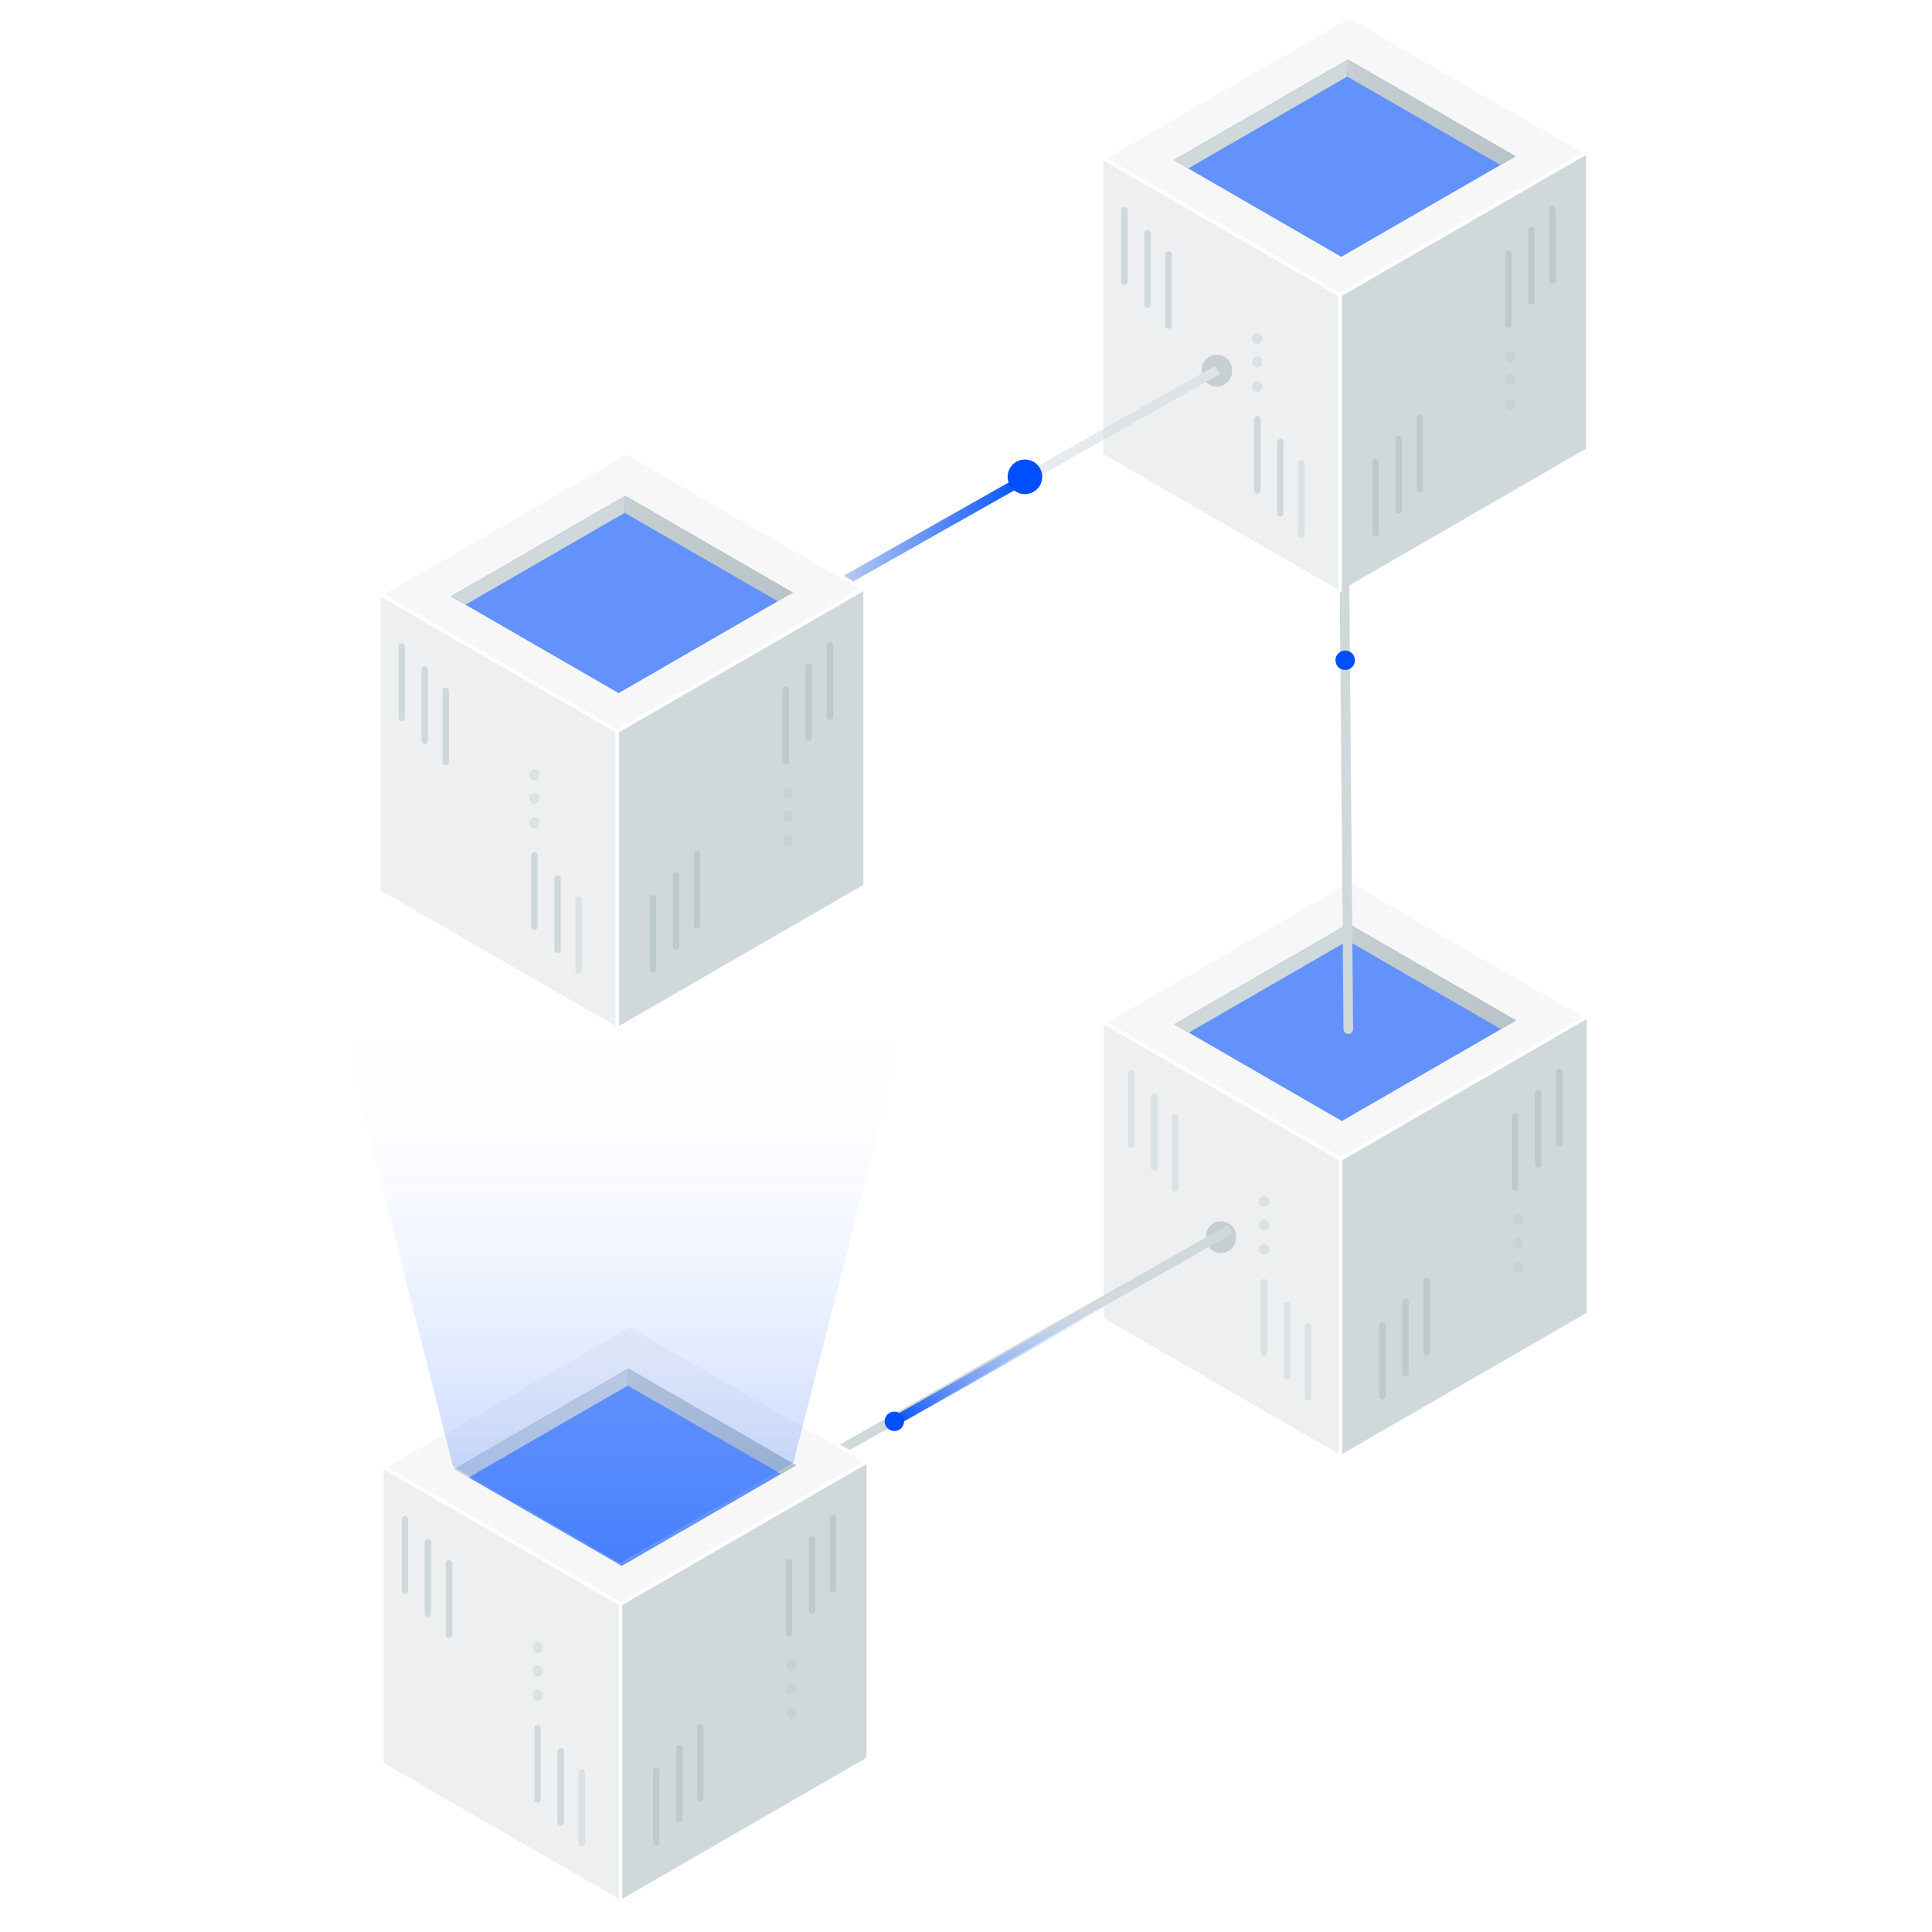 <?xml version="1.0" encoding="UTF-8"?>
<svg width="266px" height="266px" viewBox="0 0 266 266" version="1.1" xmlns="http://www.w3.org/2000/svg" xmlns:xlink="http://www.w3.org/1999/xlink">
    <!-- Generator: Sketch 63.1 (92452) - https://sketch.com -->
    <title>ServicesList_desktop Copy 7</title>
    <desc>Created with Sketch.</desc>
    <defs>
        <linearGradient x1="0%" y1="50%" x2="100%" y2="50%" id="linearGradient-1">
            <stop stop-color="#CFD8DB" offset="0%"></stop>
            <stop stop-color="#CFD8DB" offset="100%"></stop>
        </linearGradient>
        <linearGradient x1="0.013%" y1="50.004%" x2="100%" y2="50.004%" id="linearGradient-2">
            <stop stop-color="#CFD8DB" offset="0%"></stop>
            <stop stop-color="#CFD8DB" offset="100%"></stop>
        </linearGradient>
        <linearGradient x1="0%" y1="49.979%" x2="100%" y2="49.979%" id="linearGradient-3">
            <stop stop-color="#CFD8DB" offset="0%"></stop>
            <stop stop-color="#CFD8DB" offset="100%"></stop>
        </linearGradient>
        <linearGradient x1="0%" y1="49.979%" x2="100%" y2="49.979%" id="linearGradient-4">
            <stop stop-color="#CFD8DB" offset="0%"></stop>
            <stop stop-color="#CFD8DB" offset="100%"></stop>
        </linearGradient>
        <linearGradient x1="0%" y1="50%" x2="100%" y2="50%" id="linearGradient-5">
            <stop stop-color="#CFD8DB" offset="0%"></stop>
            <stop stop-color="#CFD8DB" offset="100%"></stop>
        </linearGradient>
        <linearGradient x1="0%" y1="50%" x2="100%" y2="50%" id="linearGradient-6">
            <stop stop-color="#CFD8DB" offset="0%"></stop>
            <stop stop-color="#CFD8DB" offset="100%"></stop>
        </linearGradient>
        <linearGradient x1="0%" y1="50.083%" x2="100%" y2="50.083%" id="linearGradient-7">
            <stop stop-color="#CFD8DB" offset="0%"></stop>
            <stop stop-color="#CFD8DB" offset="100%"></stop>
        </linearGradient>
        <linearGradient x1="0%" y1="50.083%" x2="100%" y2="50.083%" id="linearGradient-8">
            <stop stop-color="#CFD8DB" offset="0%"></stop>
            <stop stop-color="#CFD8DB" offset="100%"></stop>
        </linearGradient>
        <linearGradient x1="0%" y1="49.979%" x2="100%" y2="49.979%" id="linearGradient-9">
            <stop stop-color="#CFD8DB" offset="0%"></stop>
            <stop stop-color="#CFD8DB" offset="100%"></stop>
        </linearGradient>
        <linearGradient x1="0%" y1="50%" x2="100%" y2="50%" id="linearGradient-10">
            <stop stop-color="#CFD8DB" offset="0%"></stop>
            <stop stop-color="#CFD8DB" offset="100%"></stop>
        </linearGradient>
        <linearGradient x1="0%" y1="50.062%" x2="99.977%" y2="50.062%" id="linearGradient-11">
            <stop stop-color="#CFD8DB" offset="0%"></stop>
            <stop stop-color="#CFD8DB" offset="100%"></stop>
        </linearGradient>
        <linearGradient x1="0%" y1="50.062%" x2="99.977%" y2="50.062%" id="linearGradient-12">
            <stop stop-color="#CFD8DB" offset="0%"></stop>
            <stop stop-color="#CFD8DB" offset="100%"></stop>
        </linearGradient>
        <linearGradient x1="0%" y1="49.985%" x2="100%" y2="49.985%" id="linearGradient-13">
            <stop stop-color="#C6CED1" offset="0%"></stop>
            <stop stop-color="#B7C4C7" offset="100%"></stop>
        </linearGradient>
        <linearGradient x1="0%" y1="50.015%" x2="99.982%" y2="50.015%" id="linearGradient-14">
            <stop stop-color="#CFD8DB" offset="0%"></stop>
            <stop stop-color="#CFD8DB" offset="100%"></stop>
        </linearGradient>
        <linearGradient x1="1077.785%" y1="-230.664%" x2="978.491%" y2="-228.665%" id="linearGradient-15">
            <stop stop-color="#B8CCF8" offset="0%"></stop>
            <stop stop-color="#AABDEA" offset="54%"></stop>
            <stop stop-color="#9AADDB" offset="100%"></stop>
        </linearGradient>
        <linearGradient x1="50.031%" y1="-5.336%" x2="50.031%" y2="105.009%" id="linearGradient-16">
            <stop stop-color="#C8D4FA" offset="0%"></stop>
            <stop stop-color="#B5C7FF" offset="100%"></stop>
        </linearGradient>
        <linearGradient x1="9.343%" y1="111.635%" x2="110.636%" y2="5.55111512e-15%" id="linearGradient-17">
            <stop stop-color="#004FFF" offset="0%"></stop>
            <stop stop-color="#FFFFFF" stop-opacity="0" offset="100%"></stop>
        </linearGradient>
        <linearGradient x1="-1.027%" y1="33.443%" x2="101.027%" y2="66.557%" id="linearGradient-18">
            <stop stop-color="#CFD8DB" offset="0%"></stop>
            <stop stop-color="#CFD8DB" offset="100%"></stop>
        </linearGradient>
        <linearGradient x1="0.5%" y1="49.959%" x2="100.5%" y2="49.959%" id="linearGradient-19">
            <stop stop-color="#CFD8DB" offset="0%"></stop>
            <stop stop-color="#CFD8DB" offset="100%"></stop>
        </linearGradient>
        <linearGradient x1="0%" y1="50.021%" x2="100%" y2="50.021%" id="linearGradient-20">
            <stop stop-color="#CFD8DB" offset="0%"></stop>
            <stop stop-color="#CFD8DB" offset="100%"></stop>
        </linearGradient>
        <linearGradient x1="0%" y1="50.021%" x2="100%" y2="50.021%" id="linearGradient-21">
            <stop stop-color="#CFD8DB" offset="0%"></stop>
            <stop stop-color="#CFD8DB" offset="100%"></stop>
        </linearGradient>
        <linearGradient x1="0%" y1="50.021%" x2="100%" y2="50.021%" id="linearGradient-22">
            <stop stop-color="#CFD8DB" offset="0%"></stop>
            <stop stop-color="#CFD8DB" offset="100%"></stop>
        </linearGradient>
        <linearGradient x1="2.82801375e-05%" y1="50.038%" x2="99.999%" y2="50.038%" id="linearGradient-23">
            <stop stop-color="#CFD8DB" offset="0%"></stop>
            <stop stop-color="#CFD8DB" offset="100%"></stop>
        </linearGradient>
        <linearGradient x1="3.24968623e-07%" y1="49.856%" x2="100%" y2="49.856%" id="linearGradient-24">
            <stop stop-color="#CFD8DB" offset="0%"></stop>
            <stop stop-color="#CFD8DB" offset="100%"></stop>
        </linearGradient>
        <linearGradient x1="0%" y1="50%" x2="100%" y2="50%" id="linearGradient-25">
            <stop stop-color="#CFD8DB" offset="0%"></stop>
            <stop stop-color="#CFD8DB" offset="100%"></stop>
        </linearGradient>
        <linearGradient x1="0%" y1="50.015%" x2="100%" y2="50.015%" id="linearGradient-26">
            <stop stop-color="#CFD8DB" offset="0%"></stop>
            <stop stop-color="#CFD8DB" offset="100%"></stop>
        </linearGradient>
        <linearGradient x1="-1.027%" y1="33.44%" x2="101.027%" y2="66.552%" id="linearGradient-27">
            <stop stop-color="#CFD8DB" offset="0%"></stop>
            <stop stop-color="#CFD8DB" offset="100%"></stop>
        </linearGradient>
        <linearGradient x1="0%" y1="49.959%" x2="100%" y2="49.959%" id="linearGradient-28">
            <stop stop-color="#CFD8DB" offset="0%"></stop>
            <stop stop-color="#CFD8DB" offset="100%"></stop>
        </linearGradient>
        <linearGradient x1="-1.5%" y1="50.021%" x2="98.5%" y2="50.021%" id="linearGradient-29">
            <stop stop-color="#CFD8DB" offset="0%"></stop>
            <stop stop-color="#CFD8DB" offset="100%"></stop>
        </linearGradient>
        <linearGradient x1="0%" y1="49.918%" x2="100%" y2="49.918%" id="linearGradient-30">
            <stop stop-color="#CFD8DB" offset="0%"></stop>
            <stop stop-color="#CFD8DB" offset="100%"></stop>
        </linearGradient>
        <linearGradient x1="3.2394671e-07%" y1="50.021%" x2="100%" y2="50.021%" id="linearGradient-31">
            <stop stop-color="#CFD8DB" offset="0%"></stop>
            <stop stop-color="#CFD8DB" offset="100%"></stop>
        </linearGradient>
        <linearGradient x1="0.001%" y1="49.879%" x2="100%" y2="49.879%" id="linearGradient-32">
            <stop stop-color="#CFD8DB" offset="0%"></stop>
            <stop stop-color="#CFD8DB" offset="100%"></stop>
        </linearGradient>
        <linearGradient x1="0%" y1="50.015%" x2="100%" y2="50.015%" id="linearGradient-33">
            <stop stop-color="#C6CED1" offset="0%"></stop>
            <stop stop-color="#B7C4C7" offset="100%"></stop>
        </linearGradient>
        <linearGradient x1="0%" y1="50.015%" x2="100%" y2="50.015%" id="linearGradient-34">
            <stop stop-color="#CFD8DB" offset="0%"></stop>
            <stop stop-color="#CFD8DB" offset="100%"></stop>
        </linearGradient>
        <linearGradient x1="100%" y1="50%" x2="0%" y2="50%" id="linearGradient-35">
            <stop stop-color="#004FFF" offset="0%"></stop>
            <stop stop-color="#004FFF" stop-opacity="0" offset="100%"></stop>
        </linearGradient>
        <linearGradient x1="0%" y1="50%" x2="100%" y2="50%" id="linearGradient-36">
            <stop stop-color="#CFD8DB" offset="0%"></stop>
            <stop stop-color="#CFD8DB" offset="100%"></stop>
        </linearGradient>
        <linearGradient x1="0.5%" y1="50%" x2="100.5%" y2="50%" id="linearGradient-37">
            <stop stop-color="#CFD8DB" offset="0%"></stop>
            <stop stop-color="#CFD8DB" offset="100%"></stop>
        </linearGradient>
        <linearGradient x1="2.82801991e-05%" y1="50.144%" x2="100%" y2="50.144%" id="linearGradient-38">
            <stop stop-color="#CFD8DB" offset="0%"></stop>
            <stop stop-color="#CFD8DB" offset="100%"></stop>
        </linearGradient>
        <linearGradient x1="0.001%" y1="50.038%" x2="99.999%" y2="50.038%" id="linearGradient-39">
            <stop stop-color="#CFD8DB" offset="0%"></stop>
            <stop stop-color="#CFD8DB" offset="100%"></stop>
        </linearGradient>
        <linearGradient x1="0%" y1="50%" x2="100%" y2="50%" id="linearGradient-40">
            <stop stop-color="#C6CED1" offset="0%"></stop>
            <stop stop-color="#B7C4C7" offset="100%"></stop>
        </linearGradient>
        <linearGradient x1="0%" y1="49.985%" x2="100%" y2="49.985%" id="linearGradient-41">
            <stop stop-color="#CFD8DB" offset="0%"></stop>
            <stop stop-color="#CFD8DB" offset="100%"></stop>
        </linearGradient>
        <linearGradient x1="50.003%" y1="100%" x2="50.003%" y2="0%" id="linearGradient-42">
            <stop stop-color="#004FFF" offset="0%"></stop>
            <stop stop-color="#FFFFFF" stop-opacity="0" offset="100%"></stop>
        </linearGradient>
        <linearGradient x1="50.003%" y1="100%" x2="50.003%" y2="0%" id="linearGradient-43">
            <stop stop-color="#004FFF" offset="0%"></stop>
            <stop stop-color="#FFFFFF" stop-opacity="0" offset="100%"></stop>
        </linearGradient>
        <linearGradient x1="50%" y1="100%" x2="50%" y2="3.061617e-15%" id="linearGradient-44">
            <stop stop-color="#004FFF" offset="0%"></stop>
            <stop stop-color="#004FFF" stop-opacity="0" offset="100%"></stop>
        </linearGradient>
    </defs>
    <g id="Services" stroke="none" stroke-width="1" fill="none" fill-rule="evenodd">
        <g id="ServicesList_desktop-Copy" transform="translate(-520, -1873)">
            <rect fill="#FFFFFF" x="0" y="0" width="1400" height="2351"></rect>
            <g id="distributed-network-and-blockchain-development-copy" transform="translate(566, 1875)">
                <polygon id="Shape" fill="#EDEFF1" fill-rule="nonzero" points="105.968 138.761 105.968 179.491 138.564 198.314 138.564 157.589"></polygon>
                <path d="M127.326,169.956 L127.326,170.088 C127.326,170.339 127.46,170.571 127.678,170.696 C127.895,170.82 128.161,170.819 128.377,170.694 C128.593,170.569 128.726,170.338 128.726,170.088 L128.726,169.956 C128.726,169.705 128.592,169.473 128.374,169.348 C128.157,169.224 127.891,169.225 127.675,169.35 C127.459,169.475 127.326,169.706 127.326,169.956 Z" id="Shape" fill="url(#linearGradient-1)" fill-rule="nonzero" opacity="0.6"></path>
                <path d="M127.326,166.582 L127.326,166.715 C127.326,166.966 127.46,167.198 127.678,167.322 C127.895,167.446 128.161,167.446 128.377,167.32 C128.593,167.195 128.726,166.964 128.726,166.715 L128.726,166.582 C128.726,166.331 128.592,166.099 128.374,165.975 C128.157,165.851 127.891,165.851 127.675,165.977 C127.459,166.102 127.326,166.333 127.326,166.582 Z" id="Shape" fill="url(#linearGradient-1)" fill-rule="nonzero" opacity="0.6"></path>
                <path d="M127.326,163.354 L127.326,163.486 C127.326,163.737 127.46,163.969 127.678,164.094 C127.895,164.218 128.161,164.217 128.377,164.092 C128.593,163.967 128.726,163.736 128.726,163.486 L128.726,163.354 C128.726,163.103 128.592,162.871 128.374,162.746 C128.157,162.622 127.891,162.623 127.675,162.748 C127.459,162.874 127.326,163.104 127.326,163.354 Z" id="Shape" fill="url(#linearGradient-1)" fill-rule="nonzero" opacity="0.6"></path>
                <polygon id="Shape" fill="url(#linearGradient-2)" fill-rule="nonzero" points="138.564 157.589 172.446 138.026 172.446 178.755 138.564 198.314"></polygon>
                <g id="Group" opacity="0.6" transform="translate(109.055, 145.337)" fill="url(#linearGradient-4)" fill-rule="nonzero">
                    <path d="M0.691,10.689 C0.448,10.689 0.251,10.492 0.251,10.248 L0.251,0.44 C0.251,0.197 0.448,0 0.691,0 C0.935,0 1.132,0.197 1.132,0.44 L1.132,10.253 C1.129,10.494 0.933,10.689 0.691,10.689 Z" id="Shape"></path>
                </g>
                <g id="Group" opacity="0.6" transform="translate(112.138, 148.42)" fill="url(#linearGradient-6)" fill-rule="nonzero">
                    <path d="M0.779,10.777 C0.536,10.777 0.339,10.58 0.339,10.337 L0.339,0.524 C0.339,0.281 0.536,0.084 0.779,0.084 C1.023,0.084 1.22,0.281 1.22,0.524 L1.22,10.337 C1.22,10.58 1.023,10.777 0.779,10.777 Z" id="Shape"></path>
                </g>
                <g id="Group" opacity="0.6" transform="translate(115.22, 151.062)" fill="url(#linearGradient-8)" fill-rule="nonzero">
                    <path d="M0.59,11.01 C0.347,11.01 0.15,10.813 0.15,10.57 L0.15,0.775 C0.15,0.532 0.347,0.335 0.59,0.335 C0.833,0.335 1.03,0.532 1.03,0.775 L1.03,10.57 C1.03,10.813 0.833,11.01 0.59,11.01 Z" id="Shape"></path>
                </g>
                <g id="Group" opacity="0.6" transform="translate(127.55, 173.964)" fill="url(#linearGradient-4)" fill-rule="nonzero">
                    <path d="M0.476,10.803 C0.232,10.803 0.035,10.606 0.035,10.363 L0.035,0.555 C0.035,0.312 0.232,0.115 0.476,0.115 C0.719,0.115 0.916,0.312 0.916,0.555 L0.916,10.363 C0.916,10.606 0.719,10.803 0.476,10.803 Z" id="Shape"></path>
                </g>
                <g id="Group" opacity="0.6" transform="translate(130.633, 177.047)" fill="url(#linearGradient-6)" fill-rule="nonzero">
                    <path d="M0.564,10.896 C0.32,10.896 0.123,10.699 0.123,10.455 L0.123,0.643 C0.123,0.4 0.32,0.203 0.564,0.203 C0.807,0.203 1.004,0.4 1.004,0.643 L1.004,10.455 C1.004,10.699 0.807,10.896 0.564,10.896 Z" id="Shape"></path>
                </g>
                <g id="Group" opacity="0.6" transform="translate(133.275, 180.13)" fill="url(#linearGradient-12)" fill-rule="nonzero">
                    <path d="M0.815,10.706 C0.571,10.706 0.374,10.509 0.374,10.266 L0.374,0.44 C0.374,0.197 0.571,0 0.815,0 C1.058,0 1.255,0.197 1.255,0.44 L1.255,10.253 C1.259,10.372 1.214,10.487 1.131,10.573 C1.048,10.658 0.934,10.706 0.815,10.706 Z" id="Shape"></path>
                </g>
                <g id="Group" opacity="0.4" transform="translate(143.844, 144.896)" fill="#9EB3BA" fill-rule="nonzero">
                    <path d="M0.493,45.803 C0.25,45.803 0.053,45.606 0.053,45.363 L0.053,35.528 C0.053,35.285 0.25,35.088 0.493,35.088 C0.736,35.088 0.934,35.285 0.934,35.528 L0.934,45.363 C0.934,45.606 0.736,45.803 0.493,45.803 Z" id="Shape"></path>
                    <path d="M3.664,42.606 C3.421,42.606 3.223,42.409 3.223,42.165 L3.223,32.353 C3.223,32.11 3.421,31.912 3.664,31.912 C3.907,31.912 4.104,32.11 4.104,32.353 L4.104,42.165 C4.104,42.409 3.907,42.606 3.664,42.606 Z" id="Shape"></path>
                    <path d="M6.557,39.712 C6.314,39.712 6.117,39.515 6.117,39.272 L6.117,29.459 C6.117,29.216 6.314,29.019 6.557,29.019 C6.8,29.019 6.997,29.216 6.997,29.459 L6.997,39.272 C6.997,39.515 6.8,39.712 6.557,39.712 Z" id="Shape"></path>
                    <path d="M18.773,17.035 C18.53,17.035 18.332,16.838 18.332,16.595 L18.332,6.782 C18.332,6.539 18.53,6.342 18.773,6.342 C19.016,6.342 19.213,6.539 19.213,6.782 L19.213,16.595 C19.213,16.838 19.016,17.035 18.773,17.035 Z" id="Shape"></path>
                    <path d="M21.948,13.864 C21.705,13.864 21.508,13.667 21.508,13.424 L21.508,3.611 C21.508,3.368 21.705,3.171 21.948,3.171 C22.191,3.171 22.388,3.368 22.388,3.611 L22.388,13.424 C22.388,13.667 22.191,13.864 21.948,13.864 Z" id="Shape"></path>
                    <path d="M24.841,10.971 C24.598,10.971 24.401,10.774 24.401,10.53 L24.401,0.718 C24.401,0.475 24.598,0.277 24.841,0.277 C25.084,0.277 25.281,0.475 25.281,0.718 L25.281,10.53 C25.281,10.774 25.084,10.971 24.841,10.971 Z" id="Shape"></path>
                </g>
                <path d="M163.661,172.413 L163.661,172.546 C163.659,172.795 163.525,173.025 163.308,173.149 C163.092,173.273 162.827,173.272 162.611,173.148 C162.395,173.024 162.262,172.795 162.26,172.546 L162.26,172.413 C162.259,172.163 162.392,171.932 162.608,171.806 C162.825,171.679 163.093,171.679 163.31,171.804 C163.528,171.93 163.661,172.162 163.661,172.413 Z" id="Shape" fill="#9EB3BA" fill-rule="nonzero" opacity="0.15"></path>
                <path d="M163.661,169.04 L163.661,169.172 C163.659,169.423 163.525,169.654 163.308,169.78 C163.092,169.904 162.825,169.903 162.609,169.778 C162.393,169.653 162.26,169.422 162.26,169.172 L162.26,169.04 C162.26,168.79 162.393,168.559 162.608,168.432 C162.825,168.306 163.093,168.305 163.31,168.431 C163.528,168.556 163.661,168.789 163.661,169.04 Z" id="Shape" fill="#9EB3BA" fill-rule="nonzero" opacity="0.15"></path>
                <path d="M163.661,165.812 L163.661,165.944 C163.659,166.194 163.525,166.425 163.308,166.552 C163.092,166.676 162.825,166.675 162.609,166.55 C162.393,166.424 162.26,166.194 162.26,165.944 L162.26,165.812 C162.26,165.562 162.393,165.33 162.608,165.204 C162.825,165.078 163.093,165.077 163.31,165.203 C163.528,165.328 163.661,165.561 163.661,165.812 Z" id="Shape" fill="#9EB3BA" fill-rule="nonzero" opacity="0.15"></path>
                <line x1="138.568" y1="157.589" x2="138.568" y2="198.314" id="Shape" stroke="#FFFFFF" stroke-width="0.5" fill="#F7F7F7" fill-rule="nonzero" stroke-linecap="round" stroke-linejoin="round"></line>
                <polygon id="Shape" stroke="#FFFFFF" stroke-width="0.5" fill="#F7F7F7" fill-rule="nonzero" stroke-linecap="round" stroke-linejoin="round" points="138.564 157.589 105.968 138.761 139.846 119.203 172.446 138.026"></polygon>
                <polygon id="Shape" fill="#004FFF" fill-rule="nonzero" opacity="0.6" points="138.753 152.344 115.687 139.026 139.661 125.183 162.727 138.502"></polygon>
                <polygon id="Shape" fill="url(#linearGradient-13)" fill-rule="nonzero" points="162.727 138.502 139.661 125.183 139.581 127.522 160.662 139.695"></polygon>
                <polygon id="Shape" fill="url(#linearGradient-14)" fill-rule="nonzero" points="139.661 125.183 115.687 139.026 117.673 140.171 139.581 127.522"></polygon>
                <path d="M123.147,166.419 C122.501,166.049 121.706,166.05 121.062,166.423 C120.417,166.796 120.02,167.485 120.02,168.23 L120.02,168.428 C120.019,169.172 120.415,169.86 121.059,170.233 C121.705,170.606 122.5,170.606 123.146,170.234 C123.792,169.862 124.19,169.173 124.19,168.428 L124.19,168.238 C124.193,167.489 123.795,166.795 123.147,166.419 Z" id="Shape" fill="#9FAFB3" fill-rule="nonzero" opacity="0.5"></path>
                <path d="M137.811,53.731 C137.171,54.113 136.785,54.809 136.797,55.554 C136.81,56.3 137.22,56.981 137.873,57.342 L138.049,57.439 C138.701,57.8 139.496,57.787 140.136,57.404 C140.775,57.019 141.161,56.323 141.147,55.577 C141.134,54.831 140.723,54.149 140.07,53.788 L139.898,53.691 C139.246,53.329 138.449,53.344 137.811,53.731 Z" id="Shape" stroke="url(#linearGradient-16)" stroke-width="0.5" fill="url(#linearGradient-15)" fill-rule="nonzero" opacity="0.5"></path>
                <line x1="138.921" y1="55.413" x2="139.634" y2="139.695" id="Shape" stroke="#CFD8DB" stroke-width="1.32" stroke-linecap="round" stroke-linejoin="round"></line>
                <line x1="123.479" y1="167.2" x2="20.6" y2="225.366" id="Shape-Copy" stroke="#CFD8DB" stroke-width="1.32"></line>
                <line x1="108.936" y1="175.708" x2="77.45" y2="193.509" id="Shape" stroke="url(#linearGradient-17)" stroke-width="1.32" stroke-linecap="round"></line>
                <ellipse id="Oval" fill="#004FFF" fill-rule="nonzero" cx="77.137" cy="193.69" rx="1.339" ry="1.339"></ellipse>
                <ellipse id="Oval" fill="#004FFF" fill-rule="nonzero" cx="139.207" cy="88.902" rx="1.339" ry="1.339"></ellipse>
                <polygon id="Shape" fill="#EDEFF1" fill-rule="nonzero" points="6.828 200.01 6.828 240.739 39.429 259.563 39.429 218.838"></polygon>
                <polygon id="Shape" fill="url(#linearGradient-18)" fill-rule="nonzero" points="39.429 218.838 73.306 199.274 73.306 240.004 39.429 259.563"></polygon>
                <path d="M9.752,217.441 C9.509,217.441 9.312,217.244 9.312,217.001 L9.312,207.189 C9.312,206.945 9.509,206.748 9.752,206.748 C9.996,206.748 10.193,206.945 10.193,207.189 L10.193,217.001 C10.193,217.244 9.996,217.441 9.752,217.441 Z" id="Shape" fill="url(#linearGradient-6)" fill-rule="nonzero"></path>
                <path d="M12.923,220.612 C12.68,220.612 12.483,220.415 12.483,220.172 L12.483,210.36 C12.483,210.116 12.68,209.919 12.923,209.919 C13.166,209.919 13.363,210.116 13.363,210.36 L13.363,220.172 C13.363,220.415 13.166,220.612 12.923,220.612 Z" id="Shape" fill="url(#linearGradient-6)" fill-rule="nonzero"></path>
                <path d="M15.816,223.506 C15.573,223.506 15.376,223.309 15.376,223.066 L15.376,213.253 C15.376,213.01 15.573,212.813 15.816,212.813 C16.059,212.813 16.257,213.01 16.257,213.253 L16.257,223.066 C16.257,223.309 16.059,223.506 15.816,223.506 Z" id="Shape" fill="url(#linearGradient-6)" fill-rule="nonzero"></path>
                <path d="M28.028,246.192 C27.784,246.192 27.587,245.995 27.587,245.751 L27.587,235.93 C27.587,235.687 27.784,235.49 28.028,235.49 C28.271,235.49 28.468,235.687 28.468,235.93 L28.468,245.751 C28.468,245.995 28.271,246.192 28.028,246.192 Z" id="Shape" fill="url(#linearGradient-19)" fill-rule="nonzero"></path>
                <path d="M31.207,249.354 C30.964,249.354 30.767,249.157 30.767,248.913 L30.767,239.105 C30.767,238.862 30.964,238.665 31.207,238.665 C31.45,238.665 31.647,238.862 31.647,239.105 L31.647,248.913 C31.647,249.157 31.45,249.354 31.207,249.354 Z" id="Shape" fill="url(#linearGradient-20)" fill-rule="nonzero"></path>
                <g id="Group" opacity="0.6" transform="translate(33.312, 241.347)" fill="url(#linearGradient-22)" fill-rule="nonzero">
                    <path d="M0.788,10.9 C0.545,10.9 0.348,10.703 0.348,10.46 L0.348,0.652 C0.348,0.409 0.545,0.211 0.788,0.211 C1.031,0.211 1.229,0.409 1.229,0.652 L1.229,10.46 C1.229,10.703 1.031,10.9 0.788,10.9 Z" id="Shape"></path>
                </g>
                <g id="Group" opacity="0.4" transform="translate(43.881, 206.554)" fill="#9EB3BA" fill-rule="nonzero">
                    <path d="M0.462,45.534 C0.219,45.534 0.022,45.337 0.022,45.094 L0.022,35.286 C0.022,35.043 0.219,34.846 0.462,34.846 C0.706,34.846 0.903,35.043 0.903,35.286 L0.903,45.094 C0.903,45.337 0.706,45.534 0.462,45.534 Z" id="Shape"></path>
                    <path d="M3.637,42.363 C3.394,42.363 3.197,42.166 3.197,41.923 L3.197,32.111 C3.197,31.867 3.394,31.67 3.637,31.67 C3.881,31.67 4.078,31.867 4.078,32.111 L4.078,41.923 C4.078,42.04 4.031,42.152 3.949,42.234 C3.866,42.317 3.754,42.363 3.637,42.363 Z" id="Shape"></path>
                    <path d="M6.531,39.47 C6.287,39.47 6.09,39.273 6.09,39.03 L6.09,29.217 C6.09,28.974 6.287,28.777 6.531,28.777 C6.774,28.777 6.971,28.974 6.971,29.217 L6.971,39.03 C6.971,39.273 6.774,39.47 6.531,39.47 Z" id="Shape"></path>
                    <path d="M18.746,16.793 C18.503,16.793 18.306,16.596 18.306,16.353 L18.306,6.54 C18.306,6.297 18.503,6.1 18.746,6.1 C18.99,6.1 19.187,6.297 19.187,6.54 L19.187,16.353 C19.187,16.596 18.99,16.793 18.746,16.793 Z" id="Shape"></path>
                    <path d="M21.917,13.622 C21.674,13.622 21.477,13.425 21.477,13.182 L21.477,3.369 C21.477,3.126 21.674,2.929 21.917,2.929 C22.16,2.929 22.357,3.126 22.357,3.369 L22.357,13.182 C22.357,13.425 22.16,13.622 21.917,13.622 Z" id="Shape"></path>
                    <path d="M24.81,10.724 C24.567,10.724 24.37,10.527 24.37,10.284 L24.37,0.476 C24.37,0.232 24.567,0.035 24.81,0.035 C25.053,0.035 25.251,0.232 25.251,0.476 L25.251,10.284 C25.251,10.4 25.204,10.513 25.122,10.595 C25.039,10.678 24.927,10.724 24.81,10.724 Z" id="Shape"></path>
                </g>
                <path d="M27.336,231.372 L27.336,231.504 C27.336,231.753 27.469,231.983 27.684,232.107 C27.9,232.234 28.167,232.235 28.383,232.11 C28.6,231.986 28.733,231.754 28.732,231.504 L28.732,231.372 C28.733,231.122 28.6,230.89 28.384,230.764 C28.168,230.64 27.901,230.641 27.685,230.766 C27.469,230.891 27.336,231.122 27.336,231.372 Z" id="Shape-2" fill="url(#linearGradient-23)" fill-rule="nonzero" opacity="0.6"></path>
                <path d="M27.336,227.998 L27.336,228.13 C27.336,228.38 27.468,228.612 27.684,228.738 C27.9,228.862 28.166,228.861 28.381,228.737 C28.597,228.613 28.731,228.384 28.732,228.135 L28.732,228.003 C28.732,227.753 28.6,227.521 28.384,227.395 C28.168,227.271 27.903,227.271 27.687,227.396 C27.471,227.52 27.338,227.749 27.336,227.998 Z" id="Shape" fill="url(#linearGradient-24)" fill-rule="nonzero" opacity="0.6"></path>
                <path d="M27.336,224.77 L27.336,224.902 C27.336,225.152 27.468,225.383 27.684,225.51 C27.901,225.634 28.167,225.633 28.383,225.508 C28.599,225.383 28.732,225.152 28.732,224.902 L28.732,224.77 C28.732,224.52 28.6,224.289 28.384,224.162 C28.168,224.038 27.901,224.039 27.685,224.164 C27.469,224.289 27.336,224.52 27.336,224.77 Z" id="Shape" fill="url(#linearGradient-25)" fill-rule="nonzero" opacity="0.6"></path>
                <path d="M63.644,233.825 L63.644,233.957 C63.645,234.207 63.513,234.439 63.297,234.565 C63.08,234.691 62.812,234.692 62.594,234.566 C62.377,234.44 62.243,234.208 62.244,233.957 L62.244,233.825 C62.244,233.575 62.378,233.344 62.596,233.222 C62.812,233.098 63.078,233.098 63.294,233.222 C63.509,233.347 63.643,233.576 63.644,233.825 Z" id="Shape" fill="#9EB3BA" fill-rule="nonzero" opacity="0.15"></path>
                <path d="M63.644,230.456 L63.644,230.588 C63.645,230.837 63.512,231.067 63.297,231.191 C63.08,231.317 62.813,231.318 62.596,231.194 C62.379,231.069 62.245,230.838 62.244,230.588 L62.244,230.456 C62.243,230.204 62.378,229.972 62.596,229.848 C62.813,229.724 63.079,229.725 63.295,229.85 C63.511,229.975 63.644,230.206 63.644,230.456 Z" id="Shape" fill="#9EB3BA" fill-rule="nonzero" opacity="0.15"></path>
                <path d="M63.644,227.227 L63.644,227.36 C63.645,227.608 63.512,227.839 63.297,227.963 C63.08,228.089 62.813,228.09 62.596,227.965 C62.379,227.841 62.245,227.61 62.244,227.36 L62.244,227.227 C62.243,226.976 62.378,226.744 62.596,226.62 C62.813,226.496 63.079,226.496 63.295,226.622 C63.511,226.747 63.644,226.978 63.644,227.227 Z" id="Shape" fill="#9EB3BA" fill-rule="nonzero" opacity="0.15"></path>
                <polygon id="Shape" stroke="#FFFFFF" stroke-width="0.5" fill="#F7F7F7" fill-rule="nonzero" stroke-linecap="round" stroke-linejoin="round" points="39.429 218.838 6.828 200.01 40.706 180.451 73.306 199.274"></polygon>
                <polygon id="Shape" fill="#004FFF" fill-rule="nonzero" opacity="0.6" points="39.614 213.592 16.547 200.274 40.521 186.432 63.587 199.75"></polygon>
                <polygon id="Shape" fill="url(#linearGradient-13)" fill-rule="nonzero" points="63.587 199.75 40.521 186.432 40.441 188.77 61.522 200.944"></polygon>
                <polygon id="Shape" fill="url(#linearGradient-26)" fill-rule="nonzero" points="40.521 186.432 16.547 200.274 18.533 201.419 40.441 188.77"></polygon>
                <line x1="39.429" y1="259.563" x2="39.429" y2="218.838" id="Shape" stroke="#FFFFFF" stroke-width="0.5" fill="#FFFFFF" fill-rule="nonzero" stroke-linecap="round" stroke-linejoin="round"></line>
                <path d="M56.008,226.179 C56.655,225.806 57.451,225.806 58.097,226.18 C58.743,226.553 59.14,227.243 59.139,227.989 L59.139,228.188 C59.14,228.933 58.742,229.621 58.096,229.993 C57.45,230.366 56.655,230.366 56.009,229.994 C55.364,229.621 54.966,228.933 54.965,228.188 L54.965,227.989 C54.966,227.243 55.363,226.554 56.008,226.179 Z" id="Shape" stroke="#CFD8DB" stroke-width="1.32" opacity="0.5" stroke-linecap="round"></path>
                <polygon id="Shape" fill="#EDEFF1" fill-rule="nonzero" points="105.889 19.783 105.889 60.513 138.489 79.336 138.489 38.607"></polygon>
                <polygon id="Shape" fill="url(#linearGradient-27)" fill-rule="nonzero" points="138.489 38.607 172.367 19.044 172.367 59.773 138.489 79.336"></polygon>
                <path d="M108.813,37.211 C108.57,37.211 108.372,37.013 108.372,36.77 L108.372,26.958 C108.372,26.715 108.57,26.517 108.813,26.517 C109.056,26.517 109.253,26.715 109.253,26.958 L109.253,36.77 C109.253,37.013 109.056,37.211 108.813,37.211 Z" id="Shape" fill="url(#linearGradient-6)" fill-rule="nonzero"></path>
                <path d="M111.988,40.382 C111.745,40.382 111.548,40.184 111.548,39.941 L111.548,30.133 C111.548,29.89 111.745,29.693 111.988,29.693 C112.231,29.693 112.428,29.89 112.428,30.133 L112.428,39.941 C112.428,40.184 112.231,40.382 111.988,40.382 Z" id="Shape" fill="url(#linearGradient-4)" fill-rule="nonzero"></path>
                <path d="M114.881,43.275 C114.638,43.275 114.441,43.078 114.441,42.835 L114.441,33.031 C114.441,32.788 114.638,32.591 114.881,32.591 C115.124,32.591 115.321,32.788 115.321,33.031 L115.321,42.835 C115.321,43.078 115.124,43.275 114.881,43.275 Z" id="Shape" fill="url(#linearGradient-28)" fill-rule="nonzero"></path>
                <path d="M127.11,65.952 C126.867,65.952 126.67,65.755 126.67,65.512 L126.67,55.704 C126.67,55.46 126.867,55.263 127.11,55.263 C127.353,55.263 127.55,55.46 127.55,55.704 L127.55,65.512 C127.55,65.755 127.353,65.952 127.11,65.952 Z" id="Shape" fill="url(#linearGradient-29)" fill-rule="nonzero"></path>
                <path d="M130.268,69.145 C130.024,69.145 129.827,68.948 129.827,68.705 L129.827,58.875 C129.827,58.631 130.024,58.434 130.268,58.434 C130.511,58.434 130.708,58.631 130.708,58.875 L130.708,68.705 C130.708,68.948 130.511,69.145 130.268,69.145 Z" id="Shape" fill="url(#linearGradient-30)" fill-rule="nonzero"></path>
                <g id="Group" opacity="0.6" transform="translate(132.394, 61.218)" fill="url(#linearGradient-6)" fill-rule="nonzero">
                    <path d="M0.766,10.803 C0.523,10.803 0.326,10.606 0.326,10.363 L0.326,0.551 C0.326,0.307 0.523,0.11 0.766,0.11 C1.009,0.11 1.207,0.307 1.207,0.551 L1.207,10.363 C1.207,10.606 1.009,10.803 0.766,10.803 Z" id="Shape"></path>
                </g>
                <g id="Group" opacity="0.4" transform="translate(142.963, 25.984)" fill="#9EB3BA" fill-rule="nonzero">
                    <path d="M0.44,45.878 C0.197,45.878 0,45.681 0,45.438 L0,35.625 C0,35.382 0.197,35.185 0.44,35.185 C0.684,35.185 0.881,35.382 0.881,35.625 L0.881,45.438 C0.881,45.681 0.684,45.878 0.44,45.878 Z" id="Shape"></path>
                    <path d="M3.615,42.72 C3.372,42.72 3.175,42.523 3.175,42.28 L3.175,32.454 C3.175,32.211 3.372,32.014 3.615,32.014 C3.859,32.014 4.056,32.211 4.056,32.454 L4.056,42.28 C4.056,42.523 3.859,42.72 3.615,42.72 Z" id="Shape"></path>
                    <path d="M6.509,39.809 C6.265,39.809 6.068,39.612 6.068,39.369 L6.068,29.561 C6.068,29.317 6.265,29.12 6.509,29.12 C6.752,29.12 6.949,29.317 6.949,29.561 L6.949,39.369 C6.949,39.612 6.752,39.809 6.509,39.809 Z" id="Shape"></path>
                    <path d="M18.724,17.132 C18.481,17.132 18.284,16.935 18.284,16.692 L18.284,6.879 C18.284,6.636 18.481,6.439 18.724,6.439 C18.968,6.439 19.165,6.636 19.165,6.879 L19.165,16.692 C19.165,16.935 18.968,17.132 18.724,17.132 Z" id="Shape"></path>
                    <path d="M21.895,13.961 C21.652,13.961 21.455,13.764 21.455,13.521 L21.455,3.708 C21.455,3.465 21.652,3.268 21.895,3.268 C22.138,3.268 22.335,3.465 22.335,3.708 L22.335,13.521 C22.335,13.764 22.138,13.961 21.895,13.961 Z" id="Shape"></path>
                    <path d="M24.788,11.068 C24.545,11.068 24.348,10.87 24.348,10.627 L24.348,0.815 C24.348,0.572 24.545,0.374 24.788,0.374 C25.031,0.374 25.229,0.572 25.229,0.815 L25.229,10.627 C25.229,10.87 25.031,11.068 24.788,11.068 Z" id="Shape"></path>
                </g>
                <path d="M126.397,51.141 L126.397,51.273 C126.397,51.523 126.529,51.754 126.745,51.881 C126.962,52.004 127.228,52.003 127.445,51.878 C127.661,51.753 127.795,51.523 127.797,51.273 L127.797,51.141 C127.795,50.89 127.661,50.659 127.445,50.533 C127.228,50.409 126.962,50.41 126.746,50.535 C126.53,50.66 126.397,50.891 126.397,51.141 Z" id="Shape" fill="url(#linearGradient-31)" fill-rule="nonzero" opacity="0.6"></path>
                <path d="M126.397,47.767 L126.397,47.899 C126.396,48.15 126.528,48.381 126.745,48.507 C126.962,48.634 127.23,48.634 127.447,48.509 C127.664,48.383 127.798,48.151 127.797,47.899 L127.797,47.767 C127.796,47.518 127.662,47.287 127.445,47.164 C127.229,47.037 126.962,47.036 126.745,47.161 C126.529,47.286 126.396,47.517 126.397,47.767 Z" id="Shape" fill="url(#linearGradient-32)" fill-rule="nonzero" opacity="0.6"></path>
                <path d="M126.397,44.539 L126.397,44.671 C126.396,44.921 126.528,45.153 126.745,45.279 C126.962,45.405 127.23,45.406 127.447,45.28 C127.664,45.155 127.798,44.922 127.797,44.671 L127.797,44.539 C127.796,44.289 127.662,44.059 127.445,43.936 C127.229,43.809 126.962,43.808 126.745,43.933 C126.529,44.058 126.396,44.289 126.397,44.539 Z" id="Shape" fill="url(#linearGradient-32)" fill-rule="nonzero" opacity="0.6"></path>
                <path d="M162.705,53.598 L162.705,53.731 C162.706,53.98 162.573,54.21 162.357,54.334 C162.141,54.46 161.874,54.461 161.657,54.336 C161.439,54.212 161.305,53.981 161.305,53.731 L161.305,53.598 C161.305,53.348 161.44,53.116 161.657,52.991 C161.874,52.867 162.14,52.867 162.356,52.993 C162.572,53.118 162.705,53.349 162.705,53.598 Z" id="Shape" fill="#9EB3BA" fill-rule="nonzero" opacity="0.15"></path>
                <path d="M162.705,50.207 L162.705,50.339 C162.705,50.589 162.573,50.821 162.357,50.947 C162.14,51.071 161.873,51.07 161.657,50.945 C161.44,50.82 161.306,50.589 161.305,50.339 L161.305,50.207 C161.306,49.957 161.44,49.726 161.657,49.599 C161.874,49.475 162.14,49.476 162.356,49.601 C162.572,49.727 162.705,49.958 162.705,50.207 Z" id="Shape" fill="#9EB3BA" fill-rule="nonzero" opacity="0.15"></path>
                <path d="M162.705,46.997 L162.705,47.129 C162.705,47.379 162.573,47.61 162.357,47.737 C162.14,47.86 161.873,47.859 161.657,47.734 C161.44,47.609 161.306,47.379 161.305,47.129 L161.305,46.997 C161.306,46.746 161.44,46.515 161.657,46.389 C161.874,46.265 162.14,46.266 162.356,46.391 C162.572,46.516 162.705,46.747 162.705,46.997 Z" id="Shape" fill="#9EB3BA" fill-rule="nonzero" opacity="0.15"></path>
                <polygon id="Shape" stroke="#FFFFFF" stroke-width="0.5" fill="#F7F7F7" fill-rule="nonzero" stroke-linecap="round" stroke-linejoin="round" points="138.489 38.607 105.889 19.783 139.766 0.22 172.367 19.044"></polygon>
                <polygon id="Shape" fill="#004FFF" fill-rule="nonzero" opacity="0.6" points="138.674 33.361 115.608 20.043 139.581 6.201 162.648 19.524"></polygon>
                <polygon id="Shape" fill="url(#linearGradient-33)" fill-rule="nonzero" points="162.648 19.524 139.581 6.201 139.502 8.54 160.582 20.713"></polygon>
                <polygon id="Shape" fill="url(#linearGradient-34)" fill-rule="nonzero" points="139.581 6.201 115.608 20.043 117.594 21.188 139.502 8.54"></polygon>
                <line x1="138.489" y1="79.336" x2="138.489" y2="38.607" id="Shape" stroke="#FFFFFF" stroke-width="0.5" fill="#FFFFFF" fill-rule="nonzero" stroke-linecap="round" stroke-linejoin="round"></line>
                <g id="Group" opacity="0.5" transform="translate(18.339, 46.684)">
                    <path d="M104.244,0.44 C103.598,0.068 102.803,0.067 102.157,0.44 C101.512,0.812 101.113,1.501 101.113,2.246 L101.113,2.444 C101.112,3.19 101.51,3.879 102.156,4.25 C102.802,4.623 103.597,4.623 104.243,4.251 C104.888,3.878 105.287,3.19 105.287,2.444 L105.287,2.246 C105.288,1.501 104.89,0.812 104.244,0.44 Z" id="Shape" fill="#9FAFB3" fill-rule="nonzero"></path>
                    <line x1="103.301" y1="2.242" x2="0.423" y2="60.407" id="Shape" stroke="#CFD8DB" stroke-width="1.32"></line>
                </g>
                <line x1="63.702" y1="81.684" x2="95.183" y2="63.882" id="Shape" stroke="url(#linearGradient-35)" stroke-width="1.32" stroke-linecap="round"></line>
                <ellipse id="Oval" fill="#004FFF" fill-rule="nonzero" cx="95.113" cy="63.649" rx="2.382" ry="2.383"></ellipse>
                <polygon id="Shape" fill="#EDEFF1" fill-rule="nonzero" points="6.388 79.847 6.388 120.577 38.988 139.4 38.988 98.67"></polygon>
                <polygon id="Shape" fill="url(#linearGradient-18)" fill-rule="nonzero" points="38.988 98.67 72.866 79.112 72.866 119.837 38.988 139.4"></polygon>
                <path d="M9.312,97.279 C9.069,97.279 8.872,97.082 8.872,96.838 L8.872,87.026 C8.872,86.783 9.069,86.585 9.312,86.585 C9.555,86.585 9.752,86.783 9.752,87.026 L9.752,96.838 C9.752,97.082 9.555,97.279 9.312,97.279 Z" id="Shape" fill="url(#linearGradient-36)" fill-rule="nonzero"></path>
                <path d="M12.483,100.45 C12.239,100.45 12.042,100.253 12.042,100.009 L12.042,90.197 C12.042,89.954 12.239,89.756 12.483,89.756 C12.726,89.756 12.923,89.954 12.923,90.197 L12.923,100.009 C12.923,100.253 12.726,100.45 12.483,100.45 Z" id="Shape" fill="url(#linearGradient-6)" fill-rule="nonzero"></path>
                <path d="M15.376,103.343 C15.133,103.343 14.935,103.146 14.935,102.903 L14.935,93.09 C14.935,92.847 15.133,92.65 15.376,92.65 C15.619,92.65 15.816,92.847 15.816,93.09 L15.816,102.903 C15.816,103.146 15.619,103.343 15.376,103.343 Z" id="Shape" fill="url(#linearGradient-6)" fill-rule="nonzero"></path>
                <path d="M27.587,126.02 C27.344,126.02 27.147,125.823 27.147,125.58 L27.147,115.767 C27.147,115.524 27.344,115.327 27.587,115.327 C27.83,115.327 28.028,115.524 28.028,115.767 L28.028,125.58 C28.028,125.823 27.83,126.02 27.587,126.02 Z" id="Shape" fill="url(#linearGradient-37)" fill-rule="nonzero"></path>
                <path d="M30.767,129.191 C30.523,129.191 30.326,128.994 30.326,128.751 L30.326,118.943 C30.326,118.7 30.523,118.502 30.767,118.502 C31.01,118.502 31.207,118.7 31.207,118.943 L31.207,128.751 C31.207,128.994 31.01,129.191 30.767,129.191 Z" id="Shape" fill="url(#linearGradient-4)" fill-rule="nonzero"></path>
                <g id="Group" opacity="0.6" transform="translate(32.872, 121.114)" fill="url(#linearGradient-4)" fill-rule="nonzero">
                    <path d="M0.788,10.971 C0.545,10.971 0.348,10.774 0.348,10.53 L0.348,0.722 C0.348,0.479 0.545,0.282 0.788,0.282 C1.031,0.282 1.229,0.479 1.229,0.722 L1.229,10.53 C1.229,10.774 1.031,10.971 0.788,10.971 Z" id="Shape"></path>
                </g>
                <g id="Group" opacity="0.4" transform="translate(43.44, 86.321)" fill="#9EB3BA" fill-rule="nonzero">
                    <path d="M0.462,45.605 C0.219,45.605 0.022,45.408 0.022,45.165 L0.022,35.352 C0.022,35.109 0.219,34.912 0.462,34.912 C0.706,34.912 0.903,35.109 0.903,35.352 L0.903,45.165 C0.903,45.408 0.706,45.605 0.462,45.605 Z" id="Shape"></path>
                    <path d="M3.637,42.434 C3.394,42.434 3.197,42.237 3.197,41.994 L3.197,32.181 C3.197,31.938 3.394,31.741 3.637,31.741 C3.881,31.741 4.078,31.938 4.078,32.181 L4.078,41.994 C4.078,42.237 3.881,42.434 3.637,42.434 Z" id="Shape"></path>
                    <path d="M6.531,39.54 C6.287,39.54 6.09,39.343 6.09,39.1 L6.09,29.288 C6.09,29.044 6.287,28.847 6.531,28.847 C6.774,28.847 6.971,29.044 6.971,29.288 L6.971,39.1 C6.971,39.343 6.774,39.54 6.531,39.54 Z" id="Shape"></path>
                    <path d="M18.746,16.863 C18.503,16.863 18.306,16.666 18.306,16.423 L18.306,6.606 C18.306,6.363 18.503,6.166 18.746,6.166 C18.99,6.166 19.187,6.363 19.187,6.606 L19.187,16.419 C19.188,16.536 19.142,16.649 19.059,16.733 C18.977,16.816 18.864,16.863 18.746,16.863 Z" id="Shape"></path>
                    <path d="M21.917,13.688 C21.674,13.688 21.477,13.491 21.477,13.248 L21.477,3.44 C21.477,3.196 21.674,2.999 21.917,2.999 C22.16,2.999 22.357,3.196 22.357,3.44 L22.357,13.248 C22.357,13.491 22.16,13.688 21.917,13.688 Z" id="Shape"></path>
                    <path d="M24.81,10.795 C24.567,10.795 24.37,10.597 24.37,10.354 L24.37,0.546 C24.37,0.303 24.567,0.106 24.81,0.106 C25.053,0.106 25.251,0.303 25.251,0.546 L25.251,10.354 C25.251,10.597 25.053,10.795 24.81,10.795 Z" id="Shape"></path>
                </g>
                <path d="M26.896,111.209 L26.896,111.341 C26.896,111.59 27.028,111.82 27.244,111.945 C27.46,112.068 27.725,112.068 27.941,111.944 C28.157,111.82 28.29,111.59 28.292,111.341 L28.292,111.209 C28.293,110.959 28.16,110.727 27.944,110.601 C27.727,110.477 27.461,110.478 27.245,110.603 C27.029,110.728 26.896,110.959 26.896,111.209 Z" id="Shape" fill="url(#linearGradient-38)" fill-rule="nonzero" opacity="0.6"></path>
                <path d="M26.896,107.835 L26.896,107.968 C26.895,108.217 27.027,108.447 27.244,108.571 C27.459,108.698 27.726,108.699 27.943,108.574 C28.16,108.449 28.293,108.218 28.292,107.968 L28.292,107.835 C28.292,107.586 28.159,107.354 27.944,107.228 C27.727,107.104 27.461,107.104 27.245,107.23 C27.029,107.355 26.896,107.586 26.896,107.835 Z" id="Shape" fill="url(#linearGradient-39)" fill-rule="nonzero" opacity="0.6"></path>
                <path d="M26.896,104.607 L26.896,104.739 C26.895,104.988 27.027,105.219 27.244,105.343 C27.459,105.469 27.726,105.471 27.943,105.346 C28.16,105.221 28.293,104.989 28.292,104.739 L28.292,104.607 C28.292,104.357 28.159,104.126 27.944,103.999 C27.727,103.875 27.461,103.876 27.245,104.001 C27.029,104.127 26.896,104.358 26.896,104.607 Z" id="Shape" fill="url(#linearGradient-39)" fill-rule="nonzero" opacity="0.6"></path>
                <path d="M63.204,113.662 L63.204,113.794 C63.205,114.045 63.072,114.276 62.856,114.402 C62.639,114.528 62.371,114.529 62.154,114.403 C61.936,114.278 61.803,114.045 61.804,113.794 L61.804,113.662 C61.802,113.412 61.937,113.181 62.156,113.059 C62.372,112.932 62.639,112.931 62.855,113.056 C63.072,113.181 63.205,113.412 63.204,113.662 Z" id="Shape" fill="#9EB3BA" fill-rule="nonzero" opacity="0.15"></path>
                <path d="M63.204,110.293 L63.204,110.425 C63.204,110.674 63.072,110.904 62.856,111.028 C62.64,111.154 62.373,111.155 62.156,111.031 C61.939,110.906 61.804,110.675 61.804,110.425 L61.804,110.293 C61.803,110.042 61.937,109.809 62.156,109.685 C62.373,109.561 62.639,109.562 62.855,109.687 C63.071,109.812 63.204,110.043 63.204,110.293 Z" id="Shape" fill="#9EB3BA" fill-rule="nonzero" opacity="0.15"></path>
                <path d="M63.204,107.065 L63.204,107.197 C63.204,107.446 63.072,107.676 62.856,107.8 C62.64,107.926 62.373,107.927 62.156,107.803 C61.939,107.678 61.804,107.447 61.804,107.197 L61.804,107.065 C61.803,106.813 61.937,106.581 62.156,106.457 C62.373,106.333 62.639,106.334 62.855,106.459 C63.071,106.584 63.204,106.815 63.204,107.065 Z" id="Shape" fill="#9EB3BA" fill-rule="nonzero" opacity="0.15"></path>
                <polygon id="Shape" stroke="#FFFFFF" stroke-width="0.5" fill="#F7F7F7" fill-rule="nonzero" stroke-linecap="round" stroke-linejoin="round" points="38.988 98.67 6.388 79.847 40.265 60.288 72.866 79.112"></polygon>
                <polygon id="Shape" fill="#004FFF" fill-rule="nonzero" opacity="0.6" points="39.173 93.43 16.107 80.111 40.08 66.269 63.147 79.587"></polygon>
                <polygon id="Shape" fill="url(#linearGradient-40)" fill-rule="nonzero" points="63.147 79.587 40.08 66.269 40.001 68.608 61.081 80.776"></polygon>
                <polygon id="Shape" fill="url(#linearGradient-41)" fill-rule="nonzero" points="40.08 66.269 16.107 80.111 18.093 81.256 40.001 68.608"></polygon>
                <line x1="38.988" y1="139.4" x2="38.988" y2="98.675" id="Shape" stroke="#FFFFFF" stroke-width="0.5" fill="#FFFFFF" fill-rule="nonzero" stroke-linecap="round" stroke-linejoin="round"></line>
                <g id="Group" opacity="0.3" transform="translate(0.6, 137.6)" fill="url(#linearGradient-43)" fill-rule="nonzero">
                    <polygon id="Shape" points="15.78 62.318 38.752 75.582 62.625 61.797 78.4 0 1.13686839e-14 0"></polygon>
                </g>
                <line x1="139.25" y1="79.651" x2="139.25" y2="88.651" id="Shape-Copy-2" stroke="url(#linearGradient-44)" stroke-width="1.32" stroke-linecap="round"></line>
            </g>
        </g>
    </g>
</svg>
